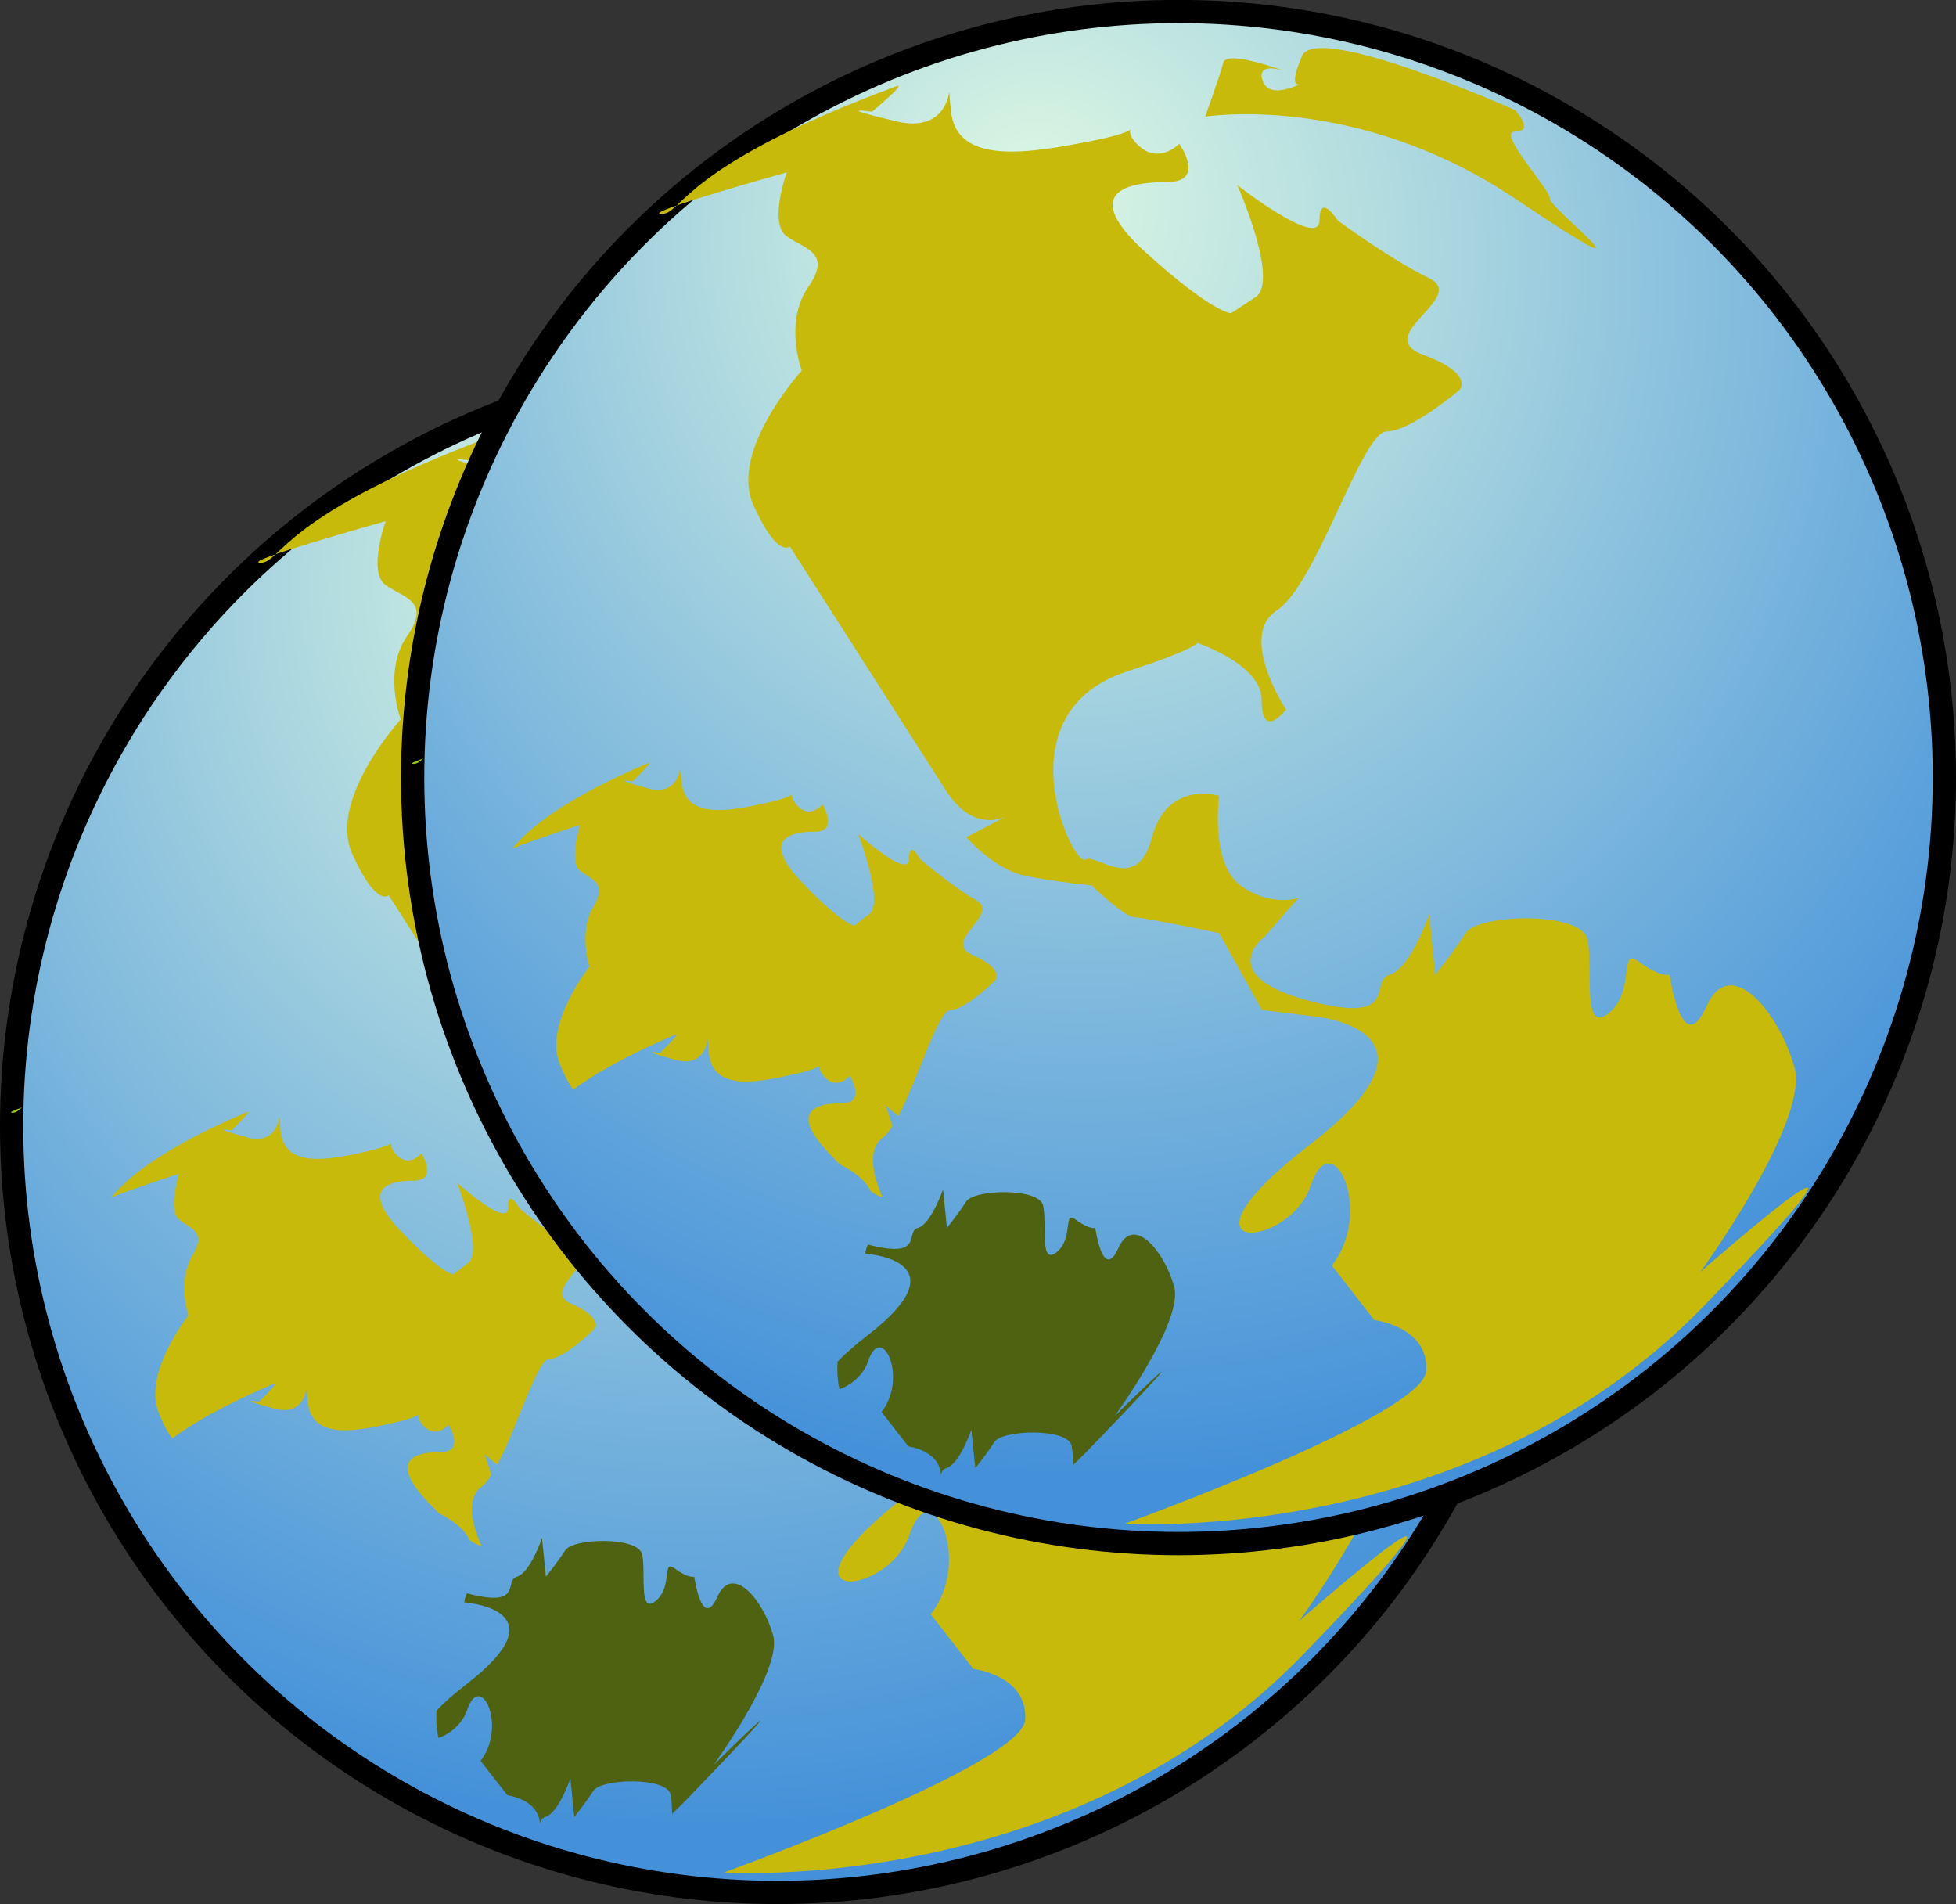 <?xml version="1.0" encoding="iso-8859-1"?>
<!-- Generator: Adobe Illustrator 12.0.1, SVG Export Plug-In . SVG Version: 6.00 Build 51448)  -->
<!DOCTYPE svg PUBLIC "-//W3C//DTD SVG 1.1//EN" "http://www.w3.org/Graphics/SVG/1.1/DTD/svg11.dtd">
<svg  version="1.1" id="&#x56FE;&#x5C42;_1" xmlns="http://www.w3.org/2000/svg" xmlns:xlink="http://www.w3.org/1999/xlink" width="21.032" height="20.47"
	 viewBox="0 0 21.032 20.47" style="overflow:visible;enable-background:new 0 0 21.032 20.47;" xml:space="preserve">
<rect x="0" y="0" width="21.032" height="20.47" fill="#333333" stroke="none"/>
<g>
	<g>
		<radialGradient id="XMLID_3_" cx="7.62" cy="7.821" r="12.112" fx="6.76" fy="5.696" gradientUnits="userSpaceOnUse">
			<stop  offset="0.006" style="stop-color:#DBF7E3"/>
			<stop  offset="0.29" style="stop-color:#B3DCE0"/>
			<stop  offset="0.926" style="stop-color:#4D97DA"/>
			<stop  offset="0.978" style="stop-color:#4591D9"/>
		</radialGradient>
		<circle style="fill:url(#XMLID_3_);stroke:#000000;stroke-width:0.25;" cx="8.36" cy="12.109" r="8.235"/>
		<path style="fill:#C7BA0A;" d="M10.465,17.941c0,0,0.59,0.069,0.558,0.548c-0.033,0.482-3.238,1.64-3.238,1.64
			s3.717,0.259,6.237-2.353c2.522-2.612-0.052-0.351-0.052-0.351s1.177-1.616,1.013-2.201c-0.163-0.583-0.688-1.236-0.948-0.653
			c-0.263,0.586-0.395-0.344-0.395-0.344s-0.097,0.035-0.327-0.137c-0.229-0.171-0.032,0.31-0.326,0.551
			c-0.295,0.24-0.164-0.481-0.229-0.791c-0.065-0.309-1.179-0.276-1.311-0.069c-0.131,0.207-0.327,0.447-0.327,0.447l-0.064-0.653
			c0,0-0.197,0.586-0.427,0.653c-0.228,0.069,0.131,0.55-0.883,0.276c-1.016-0.276-0.459-0.687-0.459-0.687l0.361-0.413
			c0,0-0.296,0.103-0.623-0.137c-0.327-0.242-0.229-0.962-0.229-0.962s-0.557-0.171-0.721,0.446c-0.162,0.619-0.588,0.171-0.72,0.24
			c-0.131,0.07-0.916-1.581,0.458-2.025c1.375-0.448,0.524-0.381,0.524-0.381s0.917,0.242,0.917,0.69
			c0,0.446,0.262,0.103,0.262,0.103s-0.522-0.792-0.099-1.066c0.425-0.274,0.917-1.924,1.179-1.924s0.786-0.447,0.786-0.447
			s0.163-0.172-0.393-0.378c-0.557-0.207,0.491-0.618,0.065-0.823c-0.427-0.208-0.982-0.62-0.982-0.62s-0.196-0.309-0.196,0
			c0,0.31-0.883-0.379-0.883-0.379S9.45,6.773,9.188,6.944C8.926,7.117,8.926,7.117,8.926,7.117s-0.196,0-0.917-0.653
			c-0.72-0.653-0.196-0.757,0.229-0.757s0.131-0.411,0.131-0.411s-0.229,0.239-0.457,0C7.683,5.054,8.14,5.124,7.452,5.26
			C6.766,5.397,5.98,5.535,5.915,4.951c-0.065-0.583,0.13,0.275-0.59,0.104C4.604,4.883,5.063,4.951,5.063,4.951
			s0.384-0.32,0.262-0.274C3.018,5.533,3.023,6.05,2.805,6.05c-0.263,0,1.342-0.447,1.342-0.447s-0.197,0.55,0,0.687
			c0.196,0.139,0.492,0.173,0.229,0.55C4.114,7.22,4.309,7.734,4.309,7.734S3.524,8.594,3.787,9.178
			c0.262,0.583,0.392,0.446,0.392,0.446s1.343,2.097,1.671,2.612c0.325,0.515,0.687,0.274,0.687,0.274l-0.459,0.24
			c0,0,0.296,0.343,0.623,0.413c0.327,0.068,0.721,0.104,0.721,0.104s0.359,0.343,0.458,0.343c0.098,0,0.916,0.171,0.916,0.171
			l0.459,0.826l0.557,0.069c0,0,1.571,0.137-0.032,1.372c-1.604,1.239-0.23,1.136,0,0.449c0.228-0.689,0.687,0.273,0.228,0.857"/>
		<path style="fill:#4E6211;" d="M7.673,18.973c0,0,0.746-1.023,0.64-1.393c-0.102-0.37-0.434-0.783-0.6-0.413
			c-0.166,0.369-0.248-0.217-0.248-0.217s-0.063,0.021-0.207-0.087c-0.146-0.108-0.021,0.195-0.207,0.347
			c-0.188,0.153-0.104-0.303-0.146-0.499c-0.042-0.196-0.746-0.176-0.828-0.044c-0.084,0.13-0.207,0.283-0.207,0.283l-0.042-0.415
			c0,0-0.125,0.371-0.27,0.415c-0.144,0.042,0.077,0.339-0.537,0.179c-0.016,0.03-0.025,0.063-0.029,0.097l0.048,0.007
			c0,0,0.995,0.086-0.02,0.869c-0.146,0.114-0.25,0.206-0.326,0.286c-0.005,0.072-0.005,0.188,0.021,0.296
			c0.117-0.041,0.255-0.146,0.306-0.298c0.146-0.436,0.435,0.173,0.146,0.543l0.065,0.084c0.006-0.001,0.009-0.002,0.009-0.002
			l-0.007,0.005l0.222,0.283c0,0,0.33,0.041,0.35,0.303c0.008-0.032,0.022-0.059,0.057-0.069c0.145-0.044,0.27-0.414,0.27-0.414
			l0.042,0.414c0,0,0.123-0.153,0.206-0.282c0.084-0.131,0.789-0.153,0.83,0.042c0.012,0.055,0.014,0.13,0.015,0.207
			c0.054-0.051,0.104-0.101,0.159-0.157C8.977,17.689,7.673,18.973,7.673,18.973z"/>
		<path style="fill:#C7BA0A;" d="M5.174,16.612c-0.079-0.178-0.18-0.492,0.003-0.629c0.035-0.026,0.072-0.071,0.107-0.128
			c-0.038-0.126-0.074-0.222-0.074-0.222s0.06,0.052,0.137,0.115c0.215-0.406,0.431-1.14,0.559-1.14
			c0.161,0,0.483-0.319,0.483-0.319s0.103-0.124-0.242-0.271c-0.343-0.148,0.305-0.442,0.04-0.589
			c-0.261-0.148-0.605-0.444-0.605-0.444s-0.12-0.22-0.12,0c0,0.223-0.546-0.269-0.546-0.269s0.282,0.737,0.12,0.859
			C4.874,13.7,4.874,13.7,4.874,13.7s-0.12,0-0.566-0.467c-0.444-0.467-0.121-0.541,0.142-0.541s0.082-0.294,0.082-0.294
			s-0.142,0.172-0.283,0c-0.053-0.064-0.047-0.097-0.04-0.109C4.193,12.3,4.14,12.332,3.964,12.373
			c-0.425,0.098-0.908,0.196-0.948-0.221c-0.041-0.417,0.08,0.197-0.364,0.074c-0.445-0.123-0.162-0.074-0.162-0.074
			s0.237-0.229,0.162-0.196c-1.078,0.462-1.337,0.786-1.458,0.917c0.229-0.094,0.731-0.255,0.731-0.255s-0.123,0.394,0,0.492
			c0.12,0.099,0.303,0.123,0.141,0.393c-0.161,0.271-0.041,0.638-0.041,0.638s-0.484,0.614-0.323,1.033
			c0.063,0.161,0.113,0.244,0.151,0.288c0.214-0.157,0.55-0.356,1.094-0.588c0.075-0.033-0.162,0.195-0.162,0.195
			S2.5,15.02,2.946,15.142c0.444,0.123,0.322-0.491,0.363-0.074c0.042,0.419,0.525,0.32,0.951,0.221
			c0.175-0.04,0.229-0.073,0.241-0.083c-0.005,0.009-0.011,0.043,0.041,0.108c0.141,0.172,0.282,0,0.282,0s0.181,0.295-0.081,0.295
			s-0.585,0.073-0.141,0.54c0.043,0.044,0.079,0.081,0.115,0.118c0.126,0.063,0.274,0.16,0.332,0.289
			c0.087,0.06,0.118,0.06,0.118,0.06S5.169,16.614,5.174,16.612z"/>
		<path style="fill:#9BC41E;" d="M0.136,11.962c0.035,0,0.062-0.021,0.102-0.058C0.142,11.938,0.089,11.962,0.136,11.962z"/>
		<path style="fill:#C7BA0A;" d="M8.646,5.004c0,0,1.623-0.265,3.333,0.882c1.713,1.148,0.354,0.088,0.372,0
			c0.018-0.087-0.583-0.722-0.372-0.722c0.213,0,0-0.23,0-0.23S9.845,3.981,9.688,4.352c-0.159,0.371-0.019,0.3-0.019,0.3
			S9.334,4.829,9.264,4.617C9.192,4.405,9.492,4.511,9.492,4.511S8.875,4.282,8.841,4.422C8.805,4.564,8.646,5.004,8.646,5.004z"/>
	</g>
</g>
<g>
	<g>
		<radialGradient id="XMLID_4_" cx="11.933" cy="4.071" r="12.112" fx="11.072" fy="1.946" gradientUnits="userSpaceOnUse">
			<stop  offset="0.006" style="stop-color:#DBF7E3"/>
			<stop  offset="0.29" style="stop-color:#B3DCE0"/>
			<stop  offset="0.926" style="stop-color:#4D97DA"/>
			<stop  offset="0.978" style="stop-color:#4591D9"/>
		</radialGradient>
		<circle style="fill:url(#XMLID_4_);stroke:#000000;stroke-width:0.25;" cx="12.672" cy="8.359" r="8.235"/>
		<path style="fill:#C7BA0A;" d="M14.777,14.191c0,0,0.59,0.069,0.558,0.548c-0.033,0.482-3.238,1.64-3.238,1.64
			s3.717,0.259,6.237-2.353c2.522-2.612-0.052-0.351-0.052-0.351s1.177-1.616,1.013-2.201c-0.163-0.583-0.688-1.236-0.948-0.653
			c-0.263,0.586-0.395-0.344-0.395-0.344s-0.097,0.035-0.327-0.137c-0.229-0.171-0.032,0.31-0.326,0.551
			c-0.295,0.24-0.164-0.481-0.229-0.791c-0.065-0.309-1.179-0.276-1.311-0.069c-0.131,0.207-0.327,0.447-0.327,0.447l-0.064-0.653
			c0,0-0.197,0.586-0.427,0.653c-0.228,0.069,0.131,0.55-0.883,0.276c-1.016-0.276-0.459-0.687-0.459-0.687l0.361-0.413
			c0,0-0.296,0.103-0.623-0.137c-0.327-0.242-0.229-0.962-0.229-0.962s-0.557-0.171-0.721,0.446c-0.162,0.619-0.588,0.171-0.72,0.24
			c-0.131,0.07-0.916-1.581,0.458-2.025c1.375-0.448,0.524-0.381,0.524-0.381s0.917,0.242,0.917,0.69
			c0,0.446,0.262,0.103,0.262,0.103s-0.522-0.792-0.099-1.066c0.425-0.274,0.917-1.924,1.179-1.924s0.786-0.447,0.786-0.447
			s0.163-0.172-0.393-0.378c-0.557-0.207,0.491-0.618,0.065-0.823c-0.427-0.208-0.982-0.62-0.982-0.62s-0.196-0.309-0.196,0
			c0,0.31-0.883-0.379-0.883-0.379s0.457,1.032,0.194,1.204c-0.262,0.172-0.262,0.172-0.262,0.172s-0.196,0-0.917-0.653
			c-0.72-0.653-0.196-0.757,0.229-0.757s0.131-0.411,0.131-0.411s-0.229,0.239-0.457,0c-0.229-0.242,0.228-0.172-0.46-0.036
			c-0.687,0.137-1.472,0.274-1.537-0.31c-0.065-0.583,0.13,0.275-0.59,0.104C8.917,1.133,9.376,1.201,9.376,1.201
			s0.384-0.32,0.262-0.274C7.33,1.783,7.336,2.3,7.117,2.3c-0.263,0,1.342-0.447,1.342-0.447s-0.197,0.55,0,0.687
			c0.196,0.139,0.492,0.173,0.229,0.55C8.427,3.47,8.621,3.984,8.621,3.984S7.837,4.844,8.1,5.428
			c0.262,0.583,0.392,0.446,0.392,0.446s1.343,2.097,1.671,2.612c0.325,0.515,0.687,0.274,0.687,0.274l-0.459,0.24
			c0,0,0.296,0.343,0.623,0.413c0.327,0.068,0.721,0.104,0.721,0.104s0.359,0.343,0.458,0.343c0.098,0,0.916,0.171,0.916,0.171
			l0.459,0.826l0.557,0.069c0,0,1.571,0.137-0.032,1.372c-1.604,1.239-0.23,1.136,0,0.449c0.228-0.689,0.687,0.273,0.228,0.857"/>
		<path style="fill:#4E6211;" d="M11.985,15.223c0,0,0.746-1.023,0.64-1.393c-0.102-0.37-0.434-0.783-0.6-0.413
			c-0.166,0.369-0.248-0.217-0.248-0.217s-0.063,0.021-0.207-0.087c-0.146-0.108-0.021,0.195-0.207,0.347
			c-0.188,0.153-0.104-0.303-0.146-0.499c-0.042-0.196-0.746-0.176-0.828-0.044c-0.084,0.13-0.207,0.283-0.207,0.283l-0.042-0.415
			c0,0-0.125,0.371-0.27,0.415c-0.144,0.042,0.077,0.339-0.537,0.179c-0.016,0.03-0.025,0.063-0.029,0.097l0.048,0.007
			c0,0,0.995,0.086-0.02,0.869c-0.146,0.114-0.25,0.206-0.326,0.286c-0.005,0.072-0.005,0.188,0.021,0.296
			c0.117-0.041,0.255-0.146,0.306-0.298c0.146-0.436,0.435,0.173,0.146,0.543l0.065,0.084c0.006-0.001,0.009-0.002,0.009-0.002
			l-0.007,0.005l0.222,0.283c0,0,0.33,0.041,0.35,0.303c0.008-0.032,0.022-0.059,0.057-0.069c0.145-0.044,0.27-0.414,0.27-0.414
			l0.042,0.414c0,0,0.123-0.153,0.206-0.282c0.084-0.131,0.789-0.153,0.83,0.042c0.012,0.055,0.014,0.13,0.015,0.207
			c0.054-0.051,0.104-0.101,0.159-0.157C13.289,13.939,11.985,15.223,11.985,15.223z"/>
		<path style="fill:#C7BA0A;" d="M9.486,12.862c-0.079-0.178-0.18-0.492,0.003-0.629c0.035-0.026,0.072-0.071,0.107-0.128
			c-0.038-0.126-0.074-0.222-0.074-0.222s0.06,0.052,0.137,0.115c0.215-0.406,0.431-1.14,0.559-1.14
			c0.161,0,0.483-0.319,0.483-0.319s0.103-0.124-0.242-0.271c-0.343-0.148,0.305-0.442,0.04-0.589
			c-0.261-0.148-0.605-0.444-0.605-0.444s-0.12-0.22-0.12,0c0,0.223-0.546-0.269-0.546-0.269s0.282,0.737,0.12,0.859
			C9.187,9.95,9.187,9.95,9.187,9.95s-0.12,0-0.566-0.467C8.176,9.016,8.499,8.941,8.762,8.941s0.082-0.294,0.082-0.294
			s-0.142,0.172-0.283,0C8.508,8.583,8.514,8.55,8.521,8.538C8.506,8.55,8.452,8.582,8.276,8.623
			C7.852,8.721,7.368,8.819,7.328,8.401c-0.041-0.417,0.08,0.197-0.364,0.074C6.519,8.352,6.802,8.401,6.802,8.401
			s0.237-0.229,0.162-0.196C5.886,8.668,5.627,8.991,5.506,9.123c0.229-0.094,0.731-0.255,0.731-0.255s-0.123,0.394,0,0.492
			c0.12,0.099,0.303,0.123,0.141,0.393c-0.161,0.271-0.041,0.638-0.041,0.638s-0.484,0.614-0.323,1.033
			c0.063,0.161,0.113,0.244,0.151,0.288c0.214-0.157,0.55-0.356,1.094-0.588c0.075-0.033-0.162,0.195-0.162,0.195
			s-0.284-0.048,0.162,0.074c0.444,0.123,0.322-0.491,0.363-0.074c0.042,0.419,0.525,0.32,0.951,0.221
			c0.175-0.04,0.229-0.073,0.241-0.083C8.81,11.466,8.804,11.5,8.855,11.564c0.141,0.172,0.282,0,0.282,0s0.181,0.295-0.081,0.295
			s-0.585,0.073-0.141,0.54c0.043,0.044,0.079,0.081,0.115,0.118c0.126,0.063,0.274,0.16,0.332,0.289
			c0.087,0.06,0.118,0.06,0.118,0.06S9.481,12.864,9.486,12.862z"/>
		<path style="fill:#9BC41E;" d="M4.448,8.212c0.035,0,0.062-0.021,0.102-0.058C4.454,8.188,4.401,8.212,4.448,8.212z"/>
		<path style="fill:#C7BA0A;" d="M12.959,1.254c0,0,1.623-0.265,3.333,0.882c1.713,1.148,0.354,0.088,0.372,0
			c0.018-0.087-0.583-0.722-0.372-0.722c0.213,0,0-0.23,0-0.23S14.157,0.231,14,0.602c-0.159,0.371-0.019,0.3-0.019,0.3
			s-0.335,0.177-0.405-0.035c-0.071-0.211,0.229-0.106,0.229-0.106s-0.617-0.229-0.651-0.088
			C13.117,0.814,12.959,1.254,12.959,1.254z"/>
	</g>
</g>
</svg>
